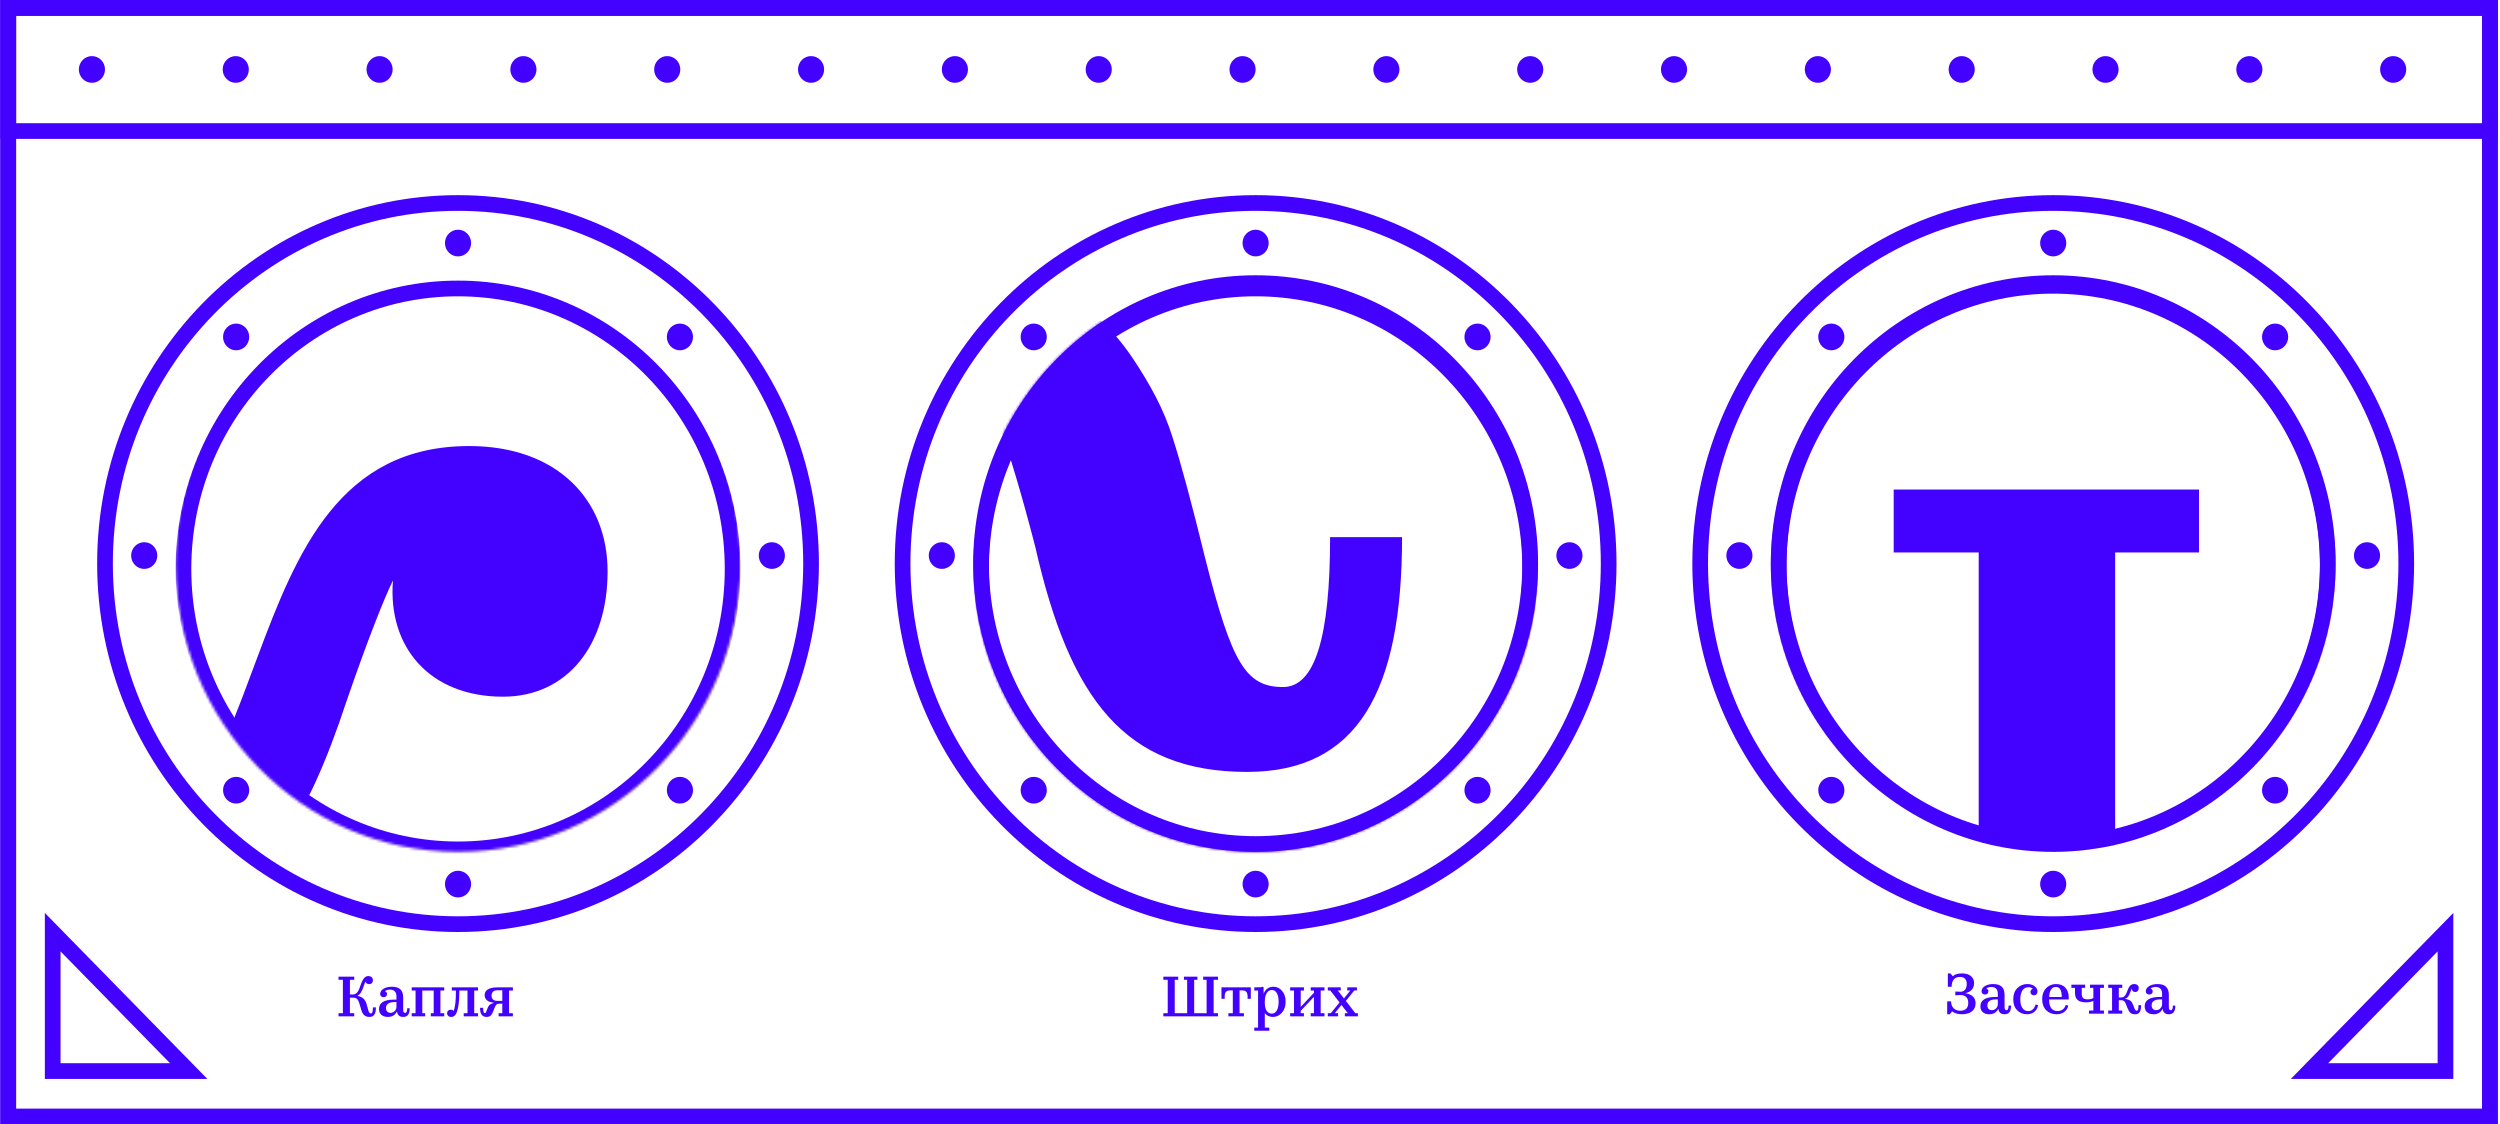 <svg width="956" height="430" viewBox="0 0 956 430" fill="none" xmlns="http://www.w3.org/2000/svg">
<path d="M141.287 388.873C143.047 388.873 143.751 387.619 143.751 385.221H142.607C142.607 386.783 142.365 387.553 141.859 387.553C141.265 387.553 141.045 387.179 140.627 385.573C140.407 384.693 140.231 384.055 140.099 383.659C139.967 383.241 139.747 382.845 139.461 382.427C138.867 381.569 138.141 381.239 136.667 380.733C137.723 380.381 138.405 379.105 139.043 377.191C139.373 376.223 139.593 375.607 139.725 375.321C139.879 375.937 140.473 376.333 141.155 376.333C142.035 376.333 142.607 375.739 142.607 374.859C142.607 373.891 141.969 373.253 140.825 373.253C138.889 373.253 138.229 375.805 137.503 377.807C137.041 379.193 136.205 380.293 134.973 380.293H133.807V374.683H135.457V373.473H129.451V374.683H131.123V387.443H129.451V388.653H135.457V387.443H133.807V381.503H134.973C135.809 381.503 136.403 381.745 136.755 382.251C137.129 382.757 137.503 383.791 137.921 385.375C138.471 387.751 139.351 388.873 141.287 388.873ZM154.175 388.873C155.869 388.873 156.661 387.817 156.661 385.551H155.715C155.715 386.739 155.451 387.333 154.923 387.333C154.417 387.333 154.175 386.959 154.175 386.189V381.415C154.175 378.687 152.745 377.323 149.863 377.323C148.565 377.323 147.487 377.587 146.629 378.115C145.793 378.643 145.375 379.303 145.375 380.095C145.375 380.821 145.903 381.327 146.695 381.327C147.487 381.327 147.993 380.843 147.993 380.117C147.993 379.611 147.729 379.259 147.201 379.061C147.619 378.643 148.257 378.445 149.115 378.445C150.765 378.445 151.601 379.325 151.601 381.085V382.251H150.721C146.871 382.251 144.935 383.461 144.935 385.859C144.935 387.729 146.211 388.873 148.323 388.873C149.951 388.873 151.117 388.169 151.799 386.761C151.975 388.169 152.767 388.873 154.175 388.873ZM149.357 387.311C148.235 387.311 147.597 386.607 147.597 385.441C147.597 384.011 148.719 383.197 150.765 383.197H151.601V385.067C151.601 385.617 151.381 386.145 150.941 386.607C150.501 387.069 149.973 387.311 149.357 387.311ZM161.486 387.443V378.775H165.842V387.443H164.742V388.653H169.868V387.443H168.416V378.775H169.868V377.565H157.438V378.775H158.912V387.443H157.438V388.653H162.586V387.443H161.486ZM178.77 378.775V387.443H177.318V388.653H182.796V387.443H181.344V378.775H182.796V377.565H172.764V378.775H174.348C174.348 382.757 174.04 385.375 173.424 386.629C173.182 386.277 172.852 386.101 172.39 386.101C171.532 386.101 170.96 386.673 170.96 387.487C170.96 388.257 171.532 388.873 172.522 388.873C173.182 388.873 173.732 388.609 174.15 388.059C174.59 387.509 174.942 386.475 175.228 384.957C175.514 383.417 175.646 381.349 175.646 378.775H178.77ZM190.142 382.735C188.8 382.735 187.964 382.009 187.964 380.799C187.964 379.413 188.778 378.665 190.164 378.665H192.078V382.735H190.142ZM188.822 386.145C189.152 385.221 189.46 384.605 189.702 384.297C189.944 383.967 190.362 383.813 190.956 383.813H192.078V387.443H190.67V388.653H196.126V387.443H194.652V378.775H196.126V377.565H190.186C186.952 377.565 185.324 378.665 185.324 380.535C185.324 382.295 186.732 383.285 188.954 383.439C188.052 383.725 187.436 384.033 187.106 384.363C186.798 384.693 186.512 385.243 186.248 386.035C185.896 387.091 185.764 387.399 185.434 387.399C185.038 387.399 184.752 387.157 184.752 385.375H183.564C183.564 387.817 184.4 388.873 186.072 388.873C187.458 388.873 188.096 388.147 188.69 386.497L188.822 386.145Z" fill="#4301FF"/>
<path d="M465.763 388.653V387.443H464.091V374.683H465.763V373.473H460.087V374.683H461.407V387.443H456.655V374.683H457.887V373.473H452.739V374.683H453.971V387.443H449.219V374.683H450.539V373.473H444.863V374.683H446.535V387.443H444.863V388.653H465.763ZM475.67 387.443H473.998V378.731H475.01C476.528 378.731 477.078 379.457 477.078 381.151V381.943H478.31V377.565H467.09V381.943H468.322V381.151C468.322 379.457 468.872 378.731 470.39 378.731H471.424V387.443H469.73V388.653H475.67V387.443ZM488.941 383.087C488.941 385.925 487.973 387.619 486.323 387.619C484.673 387.619 483.661 386.123 483.661 383.549V383.021C483.661 380.271 484.695 378.577 486.367 378.577C487.973 378.577 488.963 380.271 488.941 383.087ZM481.087 392.943H479.635V394.153H485.377V392.943H483.661V387.333C484.167 388.191 485.289 388.873 486.807 388.873C488.127 388.873 489.249 388.345 490.195 387.267C491.141 386.189 491.625 384.781 491.625 383.043C491.625 381.327 491.163 379.941 490.261 378.907C489.359 377.851 488.281 377.323 486.983 377.323C485.047 377.323 483.793 378.445 483.199 380.051V377.543L482.825 377.323C482.583 377.433 482.297 377.499 481.945 377.521C481.615 377.543 480.845 377.565 479.635 377.565V378.775H481.087V392.943ZM497.394 387.443V386.563L502.454 381.173V387.443H501.222V388.653H506.48V387.443H505.028V378.775H506.48V377.565H501.222V378.775H502.454V379.655L497.394 385.045V378.775H498.626V377.565H493.346V378.775H494.82V387.443H493.346V388.653H498.626V387.443H497.394ZM511.669 387.443H510.437L512.967 384.297L515.409 387.443H514.265V388.653H519.259V387.443H518.269L514.661 382.757L517.873 378.753H518.885V377.565H515.189V378.753H516.377L513.935 381.811L511.559 378.753H512.703V377.565H507.753V378.753H508.699L512.241 383.329L508.919 387.443H507.753V388.653H511.669V387.443Z" fill="#4301FF"/>
<path d="M750.243 387.852C753.433 387.852 755.457 386.334 755.457 383.694C755.457 381.516 754.137 380.218 751.497 379.8C753.719 379.338 754.885 377.93 754.885 375.972C754.885 373.618 753.103 372.232 750.287 372.232C748.659 372.232 747.471 372.606 746.745 373.332L745.843 372.232H744.853V377.358H746.305C746.305 374.806 747.515 373.574 749.539 373.574C751.189 373.574 752.091 374.586 752.091 376.236C752.091 378.084 751.189 379.25 749.671 379.25C749.627 379.25 748.967 379.228 747.713 379.162V380.592C748.703 380.526 749.363 380.504 749.671 380.504C751.585 380.504 752.663 381.538 752.663 383.496C752.663 385.41 751.629 386.51 749.627 386.51C747.449 386.51 746.085 385.124 746.085 382.902H744.611V387.852H745.601L746.481 386.752C747.471 387.478 748.725 387.852 750.243 387.852ZM766.542 387.852C768.236 387.852 769.028 386.796 769.028 384.53H768.082C768.082 385.718 767.818 386.312 767.29 386.312C766.784 386.312 766.542 385.938 766.542 385.168V380.394C766.542 377.666 765.112 376.302 762.23 376.302C760.932 376.302 759.854 376.566 758.996 377.094C758.16 377.622 757.742 378.282 757.742 379.074C757.742 379.8 758.27 380.306 759.062 380.306C759.854 380.306 760.36 379.822 760.36 379.096C760.36 378.59 760.096 378.238 759.568 378.04C759.986 377.622 760.624 377.424 761.482 377.424C763.132 377.424 763.968 378.304 763.968 380.064V381.23H763.088C759.238 381.23 757.302 382.44 757.302 384.838C757.302 386.708 758.578 387.852 760.69 387.852C762.318 387.852 763.484 387.148 764.166 385.74C764.342 387.148 765.134 387.852 766.542 387.852ZM761.724 386.29C760.602 386.29 759.964 385.586 759.964 384.42C759.964 382.99 761.086 382.176 763.132 382.176H763.968V384.046C763.968 384.596 763.748 385.124 763.308 385.586C762.868 386.048 762.34 386.29 761.724 386.29ZM778.429 384.09C777.923 385.784 776.977 386.642 775.547 386.642C773.721 386.642 772.555 385.102 772.555 382.11C772.555 379.14 773.765 377.512 775.635 377.512C776.405 377.512 776.977 377.71 777.351 378.128C776.823 378.282 776.449 378.788 776.449 379.316C776.449 380.108 777.043 380.592 777.769 380.592C778.627 380.592 779.133 380.02 779.133 379.118C779.133 378.37 778.781 377.71 778.055 377.16C777.329 376.588 776.405 376.302 775.239 376.302C773.765 376.302 772.489 376.808 771.433 377.842C770.399 378.854 769.871 380.284 769.871 382.11C769.871 383.914 770.377 385.322 771.367 386.334C772.379 387.346 773.633 387.852 775.107 387.852C777.241 387.852 778.869 386.708 779.397 384.398L778.429 384.09ZM786.414 387.852C788.812 387.852 790.418 386.62 790.924 384.574L789.956 384.244C789.45 385.828 788.394 386.62 786.788 386.62C784.676 386.62 783.598 385.146 783.598 382.528V382.198H791.078V381.384C791.078 379.91 790.66 378.678 789.824 377.732C789.01 376.786 787.8 376.302 786.194 376.302C784.72 376.302 783.466 376.83 782.454 377.864C781.442 378.898 780.936 380.284 780.936 382.022C780.936 383.87 781.442 385.3 782.476 386.334C783.51 387.346 784.83 387.852 786.414 387.852ZM786.172 377.402C787.668 377.402 788.416 378.678 788.416 381.252H783.598C783.686 378.788 784.588 377.402 786.172 377.402ZM804.547 386.422H803.073V377.754H804.547V376.544H799.223V377.754H800.499V381.648C799.993 381.978 799.267 382.154 798.321 382.154C796.759 382.154 796.055 381.56 796.055 379.998V377.754H797.353V376.544H792.095V377.754H793.481V379.712C793.481 382.11 794.845 383.298 797.595 383.298C798.717 383.298 799.685 383.122 800.499 382.77V386.422H798.827V387.632H804.547V386.422ZM816.496 387.852C818.146 387.852 818.762 386.664 818.762 384.354H817.75C817.75 385.784 817.552 386.51 817.156 386.51C816.87 386.51 816.672 386.4 816.518 386.202C816.364 385.982 816.144 385.454 815.858 384.64C815.55 383.76 815.198 383.144 814.824 382.814C814.45 382.462 813.68 382.154 812.514 381.868C813.57 381.758 814.12 380.878 814.626 379.382C814.89 378.634 815.088 378.15 815.198 377.93C815.132 378.744 815.66 379.338 816.562 379.338C817.354 379.338 817.86 378.722 817.86 377.82C817.86 376.94 817.222 376.302 816.144 376.302C812.932 376.302 814.01 381.428 811.15 381.428H810.226V377.754H811.546V376.544H806.178V377.754H807.652V386.422H806.178V387.632H811.546V386.422H810.226V382.484H811.106C811.942 382.484 812.338 382.792 812.668 383.342C812.778 383.496 812.954 383.958 813.02 384.134C813.108 384.31 813.328 384.948 813.416 385.19C813.79 386.158 814.186 386.84 814.604 387.258C815.022 387.654 815.66 387.852 816.496 387.852ZM829.363 387.852C831.057 387.852 831.849 386.796 831.849 384.53H830.903C830.903 385.718 830.639 386.312 830.111 386.312C829.605 386.312 829.363 385.938 829.363 385.168V380.394C829.363 377.666 827.933 376.302 825.051 376.302C823.753 376.302 822.675 376.566 821.817 377.094C820.981 377.622 820.563 378.282 820.563 379.074C820.563 379.8 821.091 380.306 821.883 380.306C822.675 380.306 823.181 379.822 823.181 379.096C823.181 378.59 822.917 378.238 822.389 378.04C822.807 377.622 823.445 377.424 824.303 377.424C825.953 377.424 826.789 378.304 826.789 380.064V381.23H825.909C822.059 381.23 820.123 382.44 820.123 384.838C820.123 386.708 821.399 387.852 823.511 387.852C825.139 387.852 826.305 387.148 826.987 385.74C827.163 387.148 827.955 387.852 829.363 387.852ZM824.545 386.29C823.423 386.29 822.785 385.586 822.785 384.42C822.785 382.99 823.907 382.176 825.953 382.176H826.789V384.046C826.789 384.596 826.569 385.124 826.129 385.586C825.689 386.048 825.161 386.29 824.545 386.29Z" fill="#4301FF"/>
<path d="M3.151 3H952.151V427H3.151V3Z" stroke="#4301FF" stroke-width="6"/>
<path d="M3.151 3H952.151V427H3.151V3Z" stroke="#4301FF" stroke-width="6"/>
<ellipse cx="480.15" cy="215.51" rx="135" ry="137.886" stroke="#4301FF" stroke-width="6"/>
<ellipse cx="480.15" cy="215.51" rx="105" ry="107.245" stroke="#4301FF" stroke-width="6"/>
<ellipse cx="600.15" cy="212.447" rx="5" ry="5.107" fill="#4301FF"/>
<ellipse cx="360.15" cy="212.447" rx="5" ry="5.107" fill="#4301FF"/>
<ellipse cx="480.15" cy="338.076" rx="5.107" ry="5" transform="rotate(90 480.15 338.076)" fill="#4301FF"/>
<ellipse cx="480.15" cy="92.946" rx="5.107" ry="5" transform="rotate(90 480.15 92.946)" fill="#4301FF"/>
<circle r="5.054" transform="matrix(-0.7 0.715 -0.7 -0.715 395.298 302.178)" fill="#4301FF"/>
<circle r="5.054" transform="matrix(-0.7 0.715 -0.7 -0.715 565.003 128.844)" fill="#4301FF"/>
<circle r="5.054" transform="matrix(-0.7 -0.715 0.7 -0.715 395.297 128.844)" fill="#4301FF"/>
<circle r="5.054" transform="matrix(-0.7 -0.715 0.7 -0.715 565.003 302.178)" fill="#4301FF"/>
<ellipse cx="785.15" cy="215.51" rx="135" ry="137.886" stroke="#4301FF" stroke-width="6"/>
<ellipse cx="785.15" cy="215.51" rx="105" ry="107.245" stroke="#4301FF" stroke-width="6"/>
<ellipse cx="905.15" cy="212.447" rx="5" ry="5.107" fill="#4301FF"/>
<ellipse cx="665.15" cy="212.447" rx="5" ry="5.107" fill="#4301FF"/>
<ellipse cx="785.15" cy="338.076" rx="5.107" ry="5" transform="rotate(90 785.15 338.076)" fill="#4301FF"/>
<ellipse cx="785.15" cy="92.946" rx="5.107" ry="5" transform="rotate(90 785.15 92.946)" fill="#4301FF"/>
<circle r="5.054" transform="matrix(-0.7 0.715 -0.7 -0.715 700.298 302.178)" fill="#4301FF"/>
<circle r="5.054" transform="matrix(-0.7 0.715 -0.7 -0.715 870.003 128.844)" fill="#4301FF"/>
<circle r="5.054" transform="matrix(-0.7 -0.715 0.7 -0.715 700.297 128.844)" fill="#4301FF"/>
<circle r="5.054" transform="matrix(-0.7 -0.715 0.7 -0.715 870.003 302.178)" fill="#4301FF"/>
<ellipse cx="175.15" cy="215.51" rx="135" ry="137.886" stroke="#4301FF" stroke-width="6"/>
<ellipse cx="295.15" cy="212.447" rx="5" ry="5.107" fill="#4301FF"/>
<ellipse cx="55.15" cy="212.447" rx="5" ry="5.107" fill="#4301FF"/>
<ellipse cx="175.15" cy="338.076" rx="5.107" ry="5" transform="rotate(90 175.15 338.076)" fill="#4301FF"/>
<ellipse cx="175.15" cy="92.946" rx="5.107" ry="5" transform="rotate(90 175.15 92.946)" fill="#4301FF"/>
<circle r="5.054" transform="matrix(-0.7 0.715 -0.7 -0.715 90.298 302.178)" fill="#4301FF"/>
<circle r="5.054" transform="matrix(-0.7 0.715 -0.7 -0.715 260.003 128.844)" fill="#4301FF"/>
<circle r="5.054" transform="matrix(-0.7 -0.715 0.7 -0.715 90.297 128.844)" fill="#4301FF"/>
<circle r="5.054" transform="matrix(-0.7 -0.715 0.7 -0.715 260.003 302.178)" fill="#4301FF"/>
<mask id="mask0_307_318" style="mask-type:alpha" maskUnits="userSpaceOnUse" x="67" y="105" width="217" height="221">
<ellipse cx="175.15" cy="215.51" rx="105" ry="107.245" fill="white" stroke="#4301FF" stroke-width="6"/>
</mask>
<g mask="url(#mask0_307_318)">
<path d="M190.283 535.202C241.157 535.202 260.15 497.697 260.15 424.77H228.948C228.948 469.915 222.843 492.835 210.633 492.835C201.815 492.835 195.71 489.362 190.962 483.111C186.213 476.166 179.43 459.497 170.612 433.799C161.115 406.018 150.262 386.571 138.731 376.153C127.199 365.04 103.458 355.317 67.507 346.288C100.066 342.815 117.025 315.033 132.626 267.805C140.766 244.191 146.871 228.911 150.262 221.966C148.227 247.663 164.507 266.416 192.318 266.416C216.738 266.416 232.339 246.969 232.339 218.493C232.339 190.711 212.668 170.57 179.43 170.57C80.395 170.57 113.633 332.397 25.451 332.397H-3.038V216.409H37.661V178.21H-127.85V216.409H-82.402V490.057H-127.85V528.256H37.661V490.057H-3.038V365.735H24.095C49.871 365.735 62.081 375.458 72.255 392.822C75.647 397.683 81.073 412.269 83.108 417.825C85.822 423.381 92.605 443.523 95.318 451.163C106.85 481.722 119.059 503.253 131.948 516.449C144.836 528.951 164.507 535.202 190.283 535.202Z" fill="#4301FF"/>
<ellipse cx="175.15" cy="217.553" rx="105" ry="107.245" stroke="#4301FF" stroke-width="6"/>
</g>
<mask id="mask1_307_318" style="mask-type:alpha" maskUnits="userSpaceOnUse" x="372" y="105" width="217" height="221">
<ellipse cx="480.15" cy="215.51" rx="105" ry="107.245" fill="white" stroke="#4301FF" stroke-width="6"/>
</mask>
<g mask="url(#mask1_307_318)">
<ellipse cx="480.15" cy="217.553" rx="105" ry="107.245" stroke="#4301FF" stroke-width="6"/>
<path d="M476.876 295.178C519.215 295.178 536.15 264.347 536.15 205.389H508.63C508.63 243.793 502.809 262.724 490.637 262.724C476.347 262.724 471.055 253.529 461 214.043C455.707 192.407 451.473 176.721 448.298 166.985C445.123 156.708 439.83 146.972 432.95 136.695C418.661 115.6 401.197 107.486 365.738 95.046C391.141 86.391 407.547 55.019 422.895 7.961C430.833 -15.838 436.126 -30.984 439.301 -38.015C443.006 -22.87 457.295 -13.134 473.701 -13.134C494.87 -13.134 508.63 -27.738 508.63 -49.374C508.63 -73.174 493.283 -88.86 465.763 -88.86C419.19 -88.86 403.313 -26.116 385.849 23.106C374.735 57.183 354.624 84.228 324.987 84.228H296.938V-53.701H336.63V-83.451H192.15V-53.701H232.372V260.02H192.15V289.769H336.63V260.02H296.938V113.977H324.987C345.098 113.977 359.387 119.927 367.855 132.368C376.852 144.808 385.849 170.231 395.904 209.175C409.135 267.592 430.304 295.178 476.876 295.178Z" fill="#4301FF"/>
</g>
<mask id="mask2_307_318" style="mask-type:alpha" maskUnits="userSpaceOnUse" x="677" y="104" width="217" height="221">
<ellipse cx="785.15" cy="214.489" rx="105" ry="107.245" fill="white" stroke="#4301FF" stroke-width="6"/>
</mask>
<g mask="url(#mask2_307_318)">
<ellipse cx="785.15" cy="216.532" rx="105" ry="107.245" stroke="#4301FF" stroke-width="6"/>
<path d="M954.249 493.325C988.464 493.325 1002.15 468.398 1002.15 420.73H979.91C979.91 451.78 975.206 467.086 965.369 467.086C953.821 467.086 949.544 459.652 941.418 427.727C937.141 410.234 933.72 397.552 931.153 389.68C928.587 381.371 924.31 373.499 918.75 365.19C907.203 348.134 893.089 341.575 864.433 331.516C884.963 324.519 898.221 299.154 910.624 261.107C917.04 241.865 921.317 229.62 923.883 223.935C926.877 236.18 938.424 244.052 951.683 244.052C968.79 244.052 979.91 232.244 979.91 214.751C979.91 195.509 967.507 182.827 945.267 182.827C907.63 182.827 894.8 233.556 880.686 273.352C871.704 300.904 855.452 322.77 831.501 322.77H808.833V211.253H840.91V187.2H724.15V211.253H756.655V464.9H724.15V488.952H840.91V464.9H808.833V346.823H831.501C847.753 346.823 859.301 351.633 866.144 361.691C873.415 371.75 880.686 392.304 888.812 423.791C899.504 471.022 916.612 493.325 954.249 493.325Z" fill="#4301FF"/>
</g>
<rect x="3.151" y="3" width="949" height="47.112" stroke="#4301FF" stroke-width="6"/>
<ellipse cx="35.151" cy="26.556" rx="5" ry="5.107" fill="#4301FF"/>
<ellipse cx="90.15" cy="26.556" rx="5" ry="5.107" fill="#4301FF"/>
<ellipse cx="145.15" cy="26.556" rx="5" ry="5.107" fill="#4301FF"/>
<ellipse cx="200.15" cy="26.556" rx="5" ry="5.107" fill="#4301FF"/>
<ellipse cx="255.15" cy="26.556" rx="5" ry="5.107" fill="#4301FF"/>
<ellipse cx="310.15" cy="26.556" rx="5" ry="5.107" fill="#4301FF"/>
<ellipse cx="365.15" cy="26.556" rx="5" ry="5.107" fill="#4301FF"/>
<ellipse cx="420.15" cy="26.556" rx="5" ry="5.107" fill="#4301FF"/>
<ellipse cx="475.15" cy="26.556" rx="5" ry="5.107" fill="#4301FF"/>
<ellipse cx="530.15" cy="26.556" rx="5" ry="5.107" fill="#4301FF"/>
<ellipse cx="585.15" cy="26.556" rx="5" ry="5.107" fill="#4301FF"/>
<ellipse cx="640.15" cy="26.556" rx="5" ry="5.107" fill="#4301FF"/>
<ellipse cx="695.15" cy="26.556" rx="5" ry="5.107" fill="#4301FF"/>
<ellipse cx="750.15" cy="26.556" rx="5" ry="5.107" fill="#4301FF"/>
<ellipse cx="805.15" cy="26.556" rx="5" ry="5.107" fill="#4301FF"/>
<ellipse cx="860.15" cy="26.556" rx="5" ry="5.107" fill="#4301FF"/>
<ellipse cx="915.15" cy="26.556" rx="5" ry="5.107" fill="#4301FF"/>
<path d="M883.15 409.573H935.15V356.461L883.15 409.573Z" stroke="#4301FF" stroke-width="6"/>
<path d="M72.151 409.573H20.151V356.461L72.151 409.573Z" stroke="#4301FF" stroke-width="6"/>
</svg>
